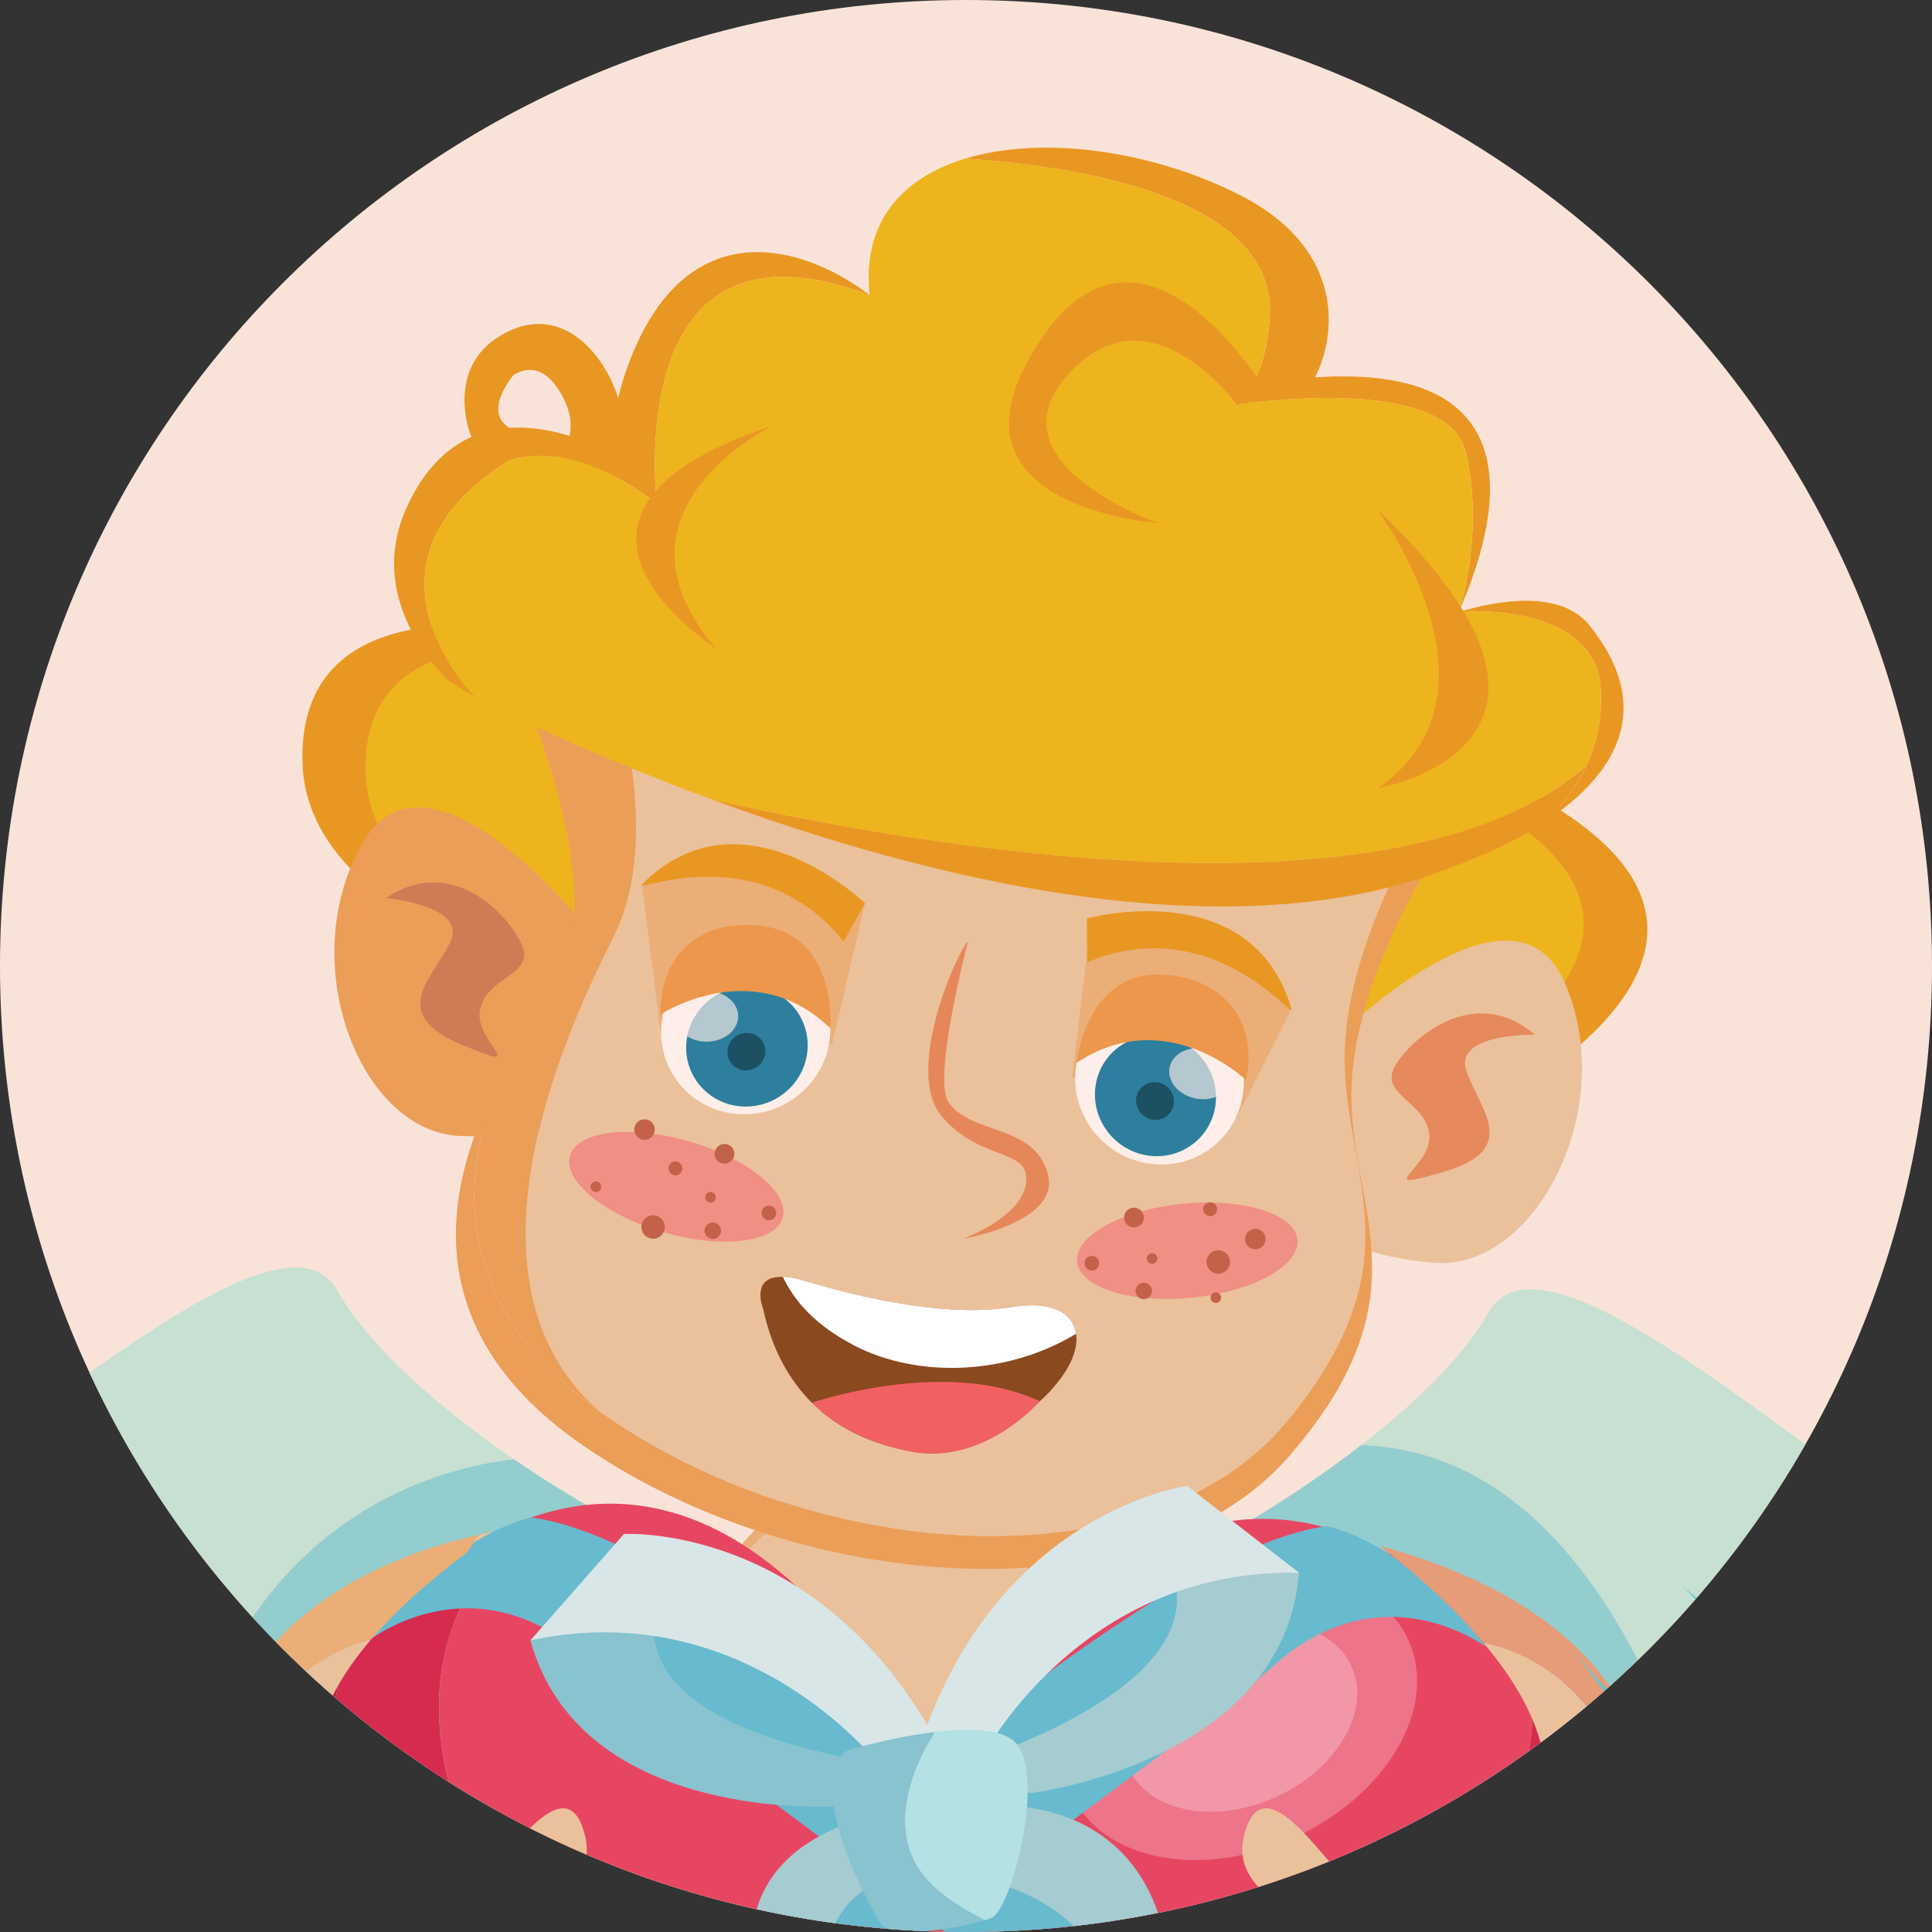 <?xml version="1.0" encoding="utf-8"?>
<!-- Generator: Adobe Illustrator 25.2.3, SVG Export Plug-In . SVG Version: 6.00 Build 0)  -->
<svg version="1.1" id="Layer_1" xmlns="http://www.w3.org/2000/svg" xmlns:xlink="http://www.w3.org/1999/xlink" x="0px" y="0px"
	 viewBox="0 0 576 576" enable-background="new 0 0 576 576" xml:space="preserve">
<rect x="0" y="0" width="576" height="576" fill="#333333" stroke="none"/>
<g>
	<g>
		<defs>
			<path id="SVGID_1_" d="M576,288c0,159.06-128.94,288-288,288C128.94,576,0,447.06,0,288S128.94,0,288,0
				C447.06,0,576,128.94,576,288z"/>
		</defs>
		<use xlink:href="#SVGID_1_"  overflow="visible" fill="#F9E3D9"/>
		<clipPath id="SVGID_2_">
			<use xlink:href="#SVGID_1_"  overflow="visible"/>
		</clipPath>
		<g clip-path="url(#SVGID_2_)">
			<g>
				<g>
					<path fill="#64C8CB" d="M-9.03,508.96c0.06-4.16,1.05-7.32,1.05-7.32c-6.08,1.73-11.63,2.98-16.85,3.87
						c3.62-0.84,49.6-22.59,68.37-39.92C39.9,469.44,13.5,496.98-9.03,508.96z"/>
					<path fill="#64C8CB" d="M74.52,486.48c-1.1,1.56-4,5.56-7.97,10.71c-4.15,5.4-9.48,12.14-15.2,18.75
						c-1.64,1.88-3.29,3.74-4.98,5.58c-1.68,1.83-3.37,3.65-5.08,5.36c-1.71,1.74-3.39,3.37-5.08,4.93
						c-1.11,1.05-2.22,2.03-3.29,2.96l-0.03-0.03c-2.36-3.14-3.16-5.58-3.16-5.58c-2.11,0.2-4.15,0.4-5.98,0.47
						c3.19-1.74,6.83-3.87,10.76-6.46c9.98-6.56,21.91-16.03,33.7-29.25c0,0,0.03-0.05,0.05-0.05
						C70.37,491.54,72.46,489.08,74.52,486.48z"/>
					<path fill="#93CDCE" d="M117.52,502.77c0,0-0.03,0.13-0.05,0.23v0.03c-0.15,0.47-0.43,1.33-0.81,2.49
						c-0.18,0.58-0.4,1.25-0.65,2.01c-0.25,0.73-0.53,1.51-0.83,2.37c-1.48,4.27-3.59,9.98-6.16,15.78
						c-0.75,1.74-1.55,3.5-2.39,5.21c-0.3,0.58-0.58,1.16-0.85,1.71c-0.55,1.13-1.13,2.24-1.76,3.31c0,0.03,0,0.03,0,0.03
						c-2.09,3.8-4.32,7.24-6.64,9.88h-0.03v-0.03c-3.11-2.69-4.12-5.41-4.12-5.41c-4.5,1.61-8.64,2.84-12.57,3.82
						c4.43-2.87,9.98-6.99,15.73-12.54c2.03-2.01,4.1-4.17,6.16-6.51c0.75-0.83,1.48-1.68,2.16-2.56c0.23-0.23,0.4-0.48,0.58-0.71
						c0.75-0.9,1.46-1.81,2.14-2.76c0.83-1.06,1.63-2.16,2.39-3.29c0.81-1.13,1.59-2.29,2.31-3.49c0.73-1.1,1.44-2.26,2.06-3.42
						C115.38,506.94,116.49,504.91,117.52,502.77z"/>
				</g>
				<path fill="#C7E0D1" d="M51.35,515.94c5.73-6.61,11.05-13.35,15.2-18.75c-6.53,13.22-11.68,29.23-14.62,48.63
					c-10.13-2.01-15.88-7.04-19-11.06l-0.03-0.03c1.1-0.93,2.21-1.91,3.32-2.94c1.68-1.56,3.37-3.19,5.08-4.93
					c1.68-1.71,3.39-3.52,5.08-5.36C48.05,519.69,49.71,517.83,51.35,515.94z"/>
				<path fill="#C7E0D1" d="M153.25,435.07c-14.72,1.51-59.2,10.13-84.99,58.81c-0.03,0-0.03,0.03-0.03,0.03
					c-11.81,13.24-23.75,22.72-33.72,29.28c-3.93,2.57-7.56,4.71-10.76,6.43c-28.22,1.56-32.75-11.81-32.8-20.65
					c17.62-9.35,37.57-28.2,47.19-37.82c0.4-0.4,0.78-0.78,1.13-1.13c0.36-0.35,0.68-0.68,1.01-1.01c0.63-0.66,1.18-1.23,1.66-1.71
					c0.48-0.5,0.88-0.93,1.21-1.25c0.15-0.15,0.27-0.31,0.4-0.43c-18.47,17.04-63.33,38.38-68.19,39.86
					c-0.07,0.03-0.15,0.03-0.2,0.05c-0.07,0-0.07,0-0.07,0c-57.76,10.03-58.81-27.74-58.81-27.74
					c25.74-1.69,76.23-45.12,118.37-74.11h0.03h0.03c30.76-21.21,57.02-34.74,65.92-18.85c5.73,10.18,15.83,21.06,28.02,31.49
					C136.24,422.8,144.66,429.16,153.25,435.07z"/>
				<path fill="#93CDCE" d="M187.36,523.35c9.05-32.99,0.75-57.37-7.46-71.72c19.43,10.91,36.91,18.09,45.51,18.42l11.46,40.29
					C236.86,510.34,215.66,513.51,187.36,523.35z"/>
			</g>
			<g>
				<g>
					<path fill="#64C8CB" d="M553.43,515.44c-0.06-4.16-1.05-7.32-1.05-7.32c6.08,1.73,11.63,2.98,16.85,3.87
						c-3.61-0.84-49.59-22.59-68.37-39.92C504.49,475.92,530.9,503.46,553.43,515.44z"/>
					<path fill="#64C8CB" d="M520.65,536.12c-1.83-0.1-3.87-0.28-5.98-0.48c0,0-0.81,2.46-3.19,5.58c-1.64-1.41-3.32-2.92-5-4.52
						c-0.45-0.43-0.9-0.88-1.36-1.31v-0.03l-0.02-0.03c-0.68-0.65-1.33-1.31-2.01-1.98c-6.76-6.91-13.57-14.93-19.28-22.07
						c-0.93-1.18-1.86-2.33-2.74-3.46c-0.45-0.56-0.88-1.11-1.31-1.66c-1.29-1.63-2.46-3.19-3.55-4.62
						c-0.35-0.48-0.7-0.93-1.05-1.38c-1.01-1.33-1.91-2.53-2.66-3.59l-0.03-0.03c-0.78-1.03-1.4-1.91-1.91-2.61l-0.03-0.03
						c-0.3-0.4-0.53-0.73-0.73-1.01c0.55,0.71,1.13,1.38,1.68,2.07c1.13,1.38,2.29,2.74,3.44,4.07c3.77,4.3,7.56,8.22,11.31,11.79
						c0.88,0.83,1.74,1.66,2.61,2.44c1.14,1.05,2.29,2.06,3.42,3.04c2.92,2.53,5.78,4.85,8.55,6.93v0.03
						c4.22,3.19,8.27,5.93,11.96,8.24C515.63,533.28,518.26,534.82,520.65,536.12z"/>
					<path fill="#93CDCE" d="M463.71,550.67c-3.9-0.98-8.07-2.21-12.54-3.82c0,0-1.01,2.74-4.15,5.43
						c-1.01-1.13-1.99-2.41-2.94-3.81c-0.96-1.38-1.88-2.89-2.81-4.48c-0.6-1.05-1.18-2.13-1.78-3.24
						c-0.88-1.66-1.71-3.39-2.54-5.12c-0.25-0.58-0.53-1.16-0.81-1.74c-0.77-1.74-1.53-3.47-2.24-5.18
						c-2.13-5.13-3.89-9.98-5.13-13.57c-0.27-0.81-0.5-1.53-0.73-2.19v-0.02c-0.23-0.66-0.4-1.23-0.58-1.74
						c-0.18-0.53-0.32-0.96-0.4-1.28c-0.05-0.23-0.12-0.43-0.15-0.56c-0.03-0.05-0.05-0.1-0.05-0.1c1.68,3.37,3.5,6.56,5.38,9.55
						c0.38,0.6,0.75,1.18,1.16,1.75c1.16,1.76,2.33,3.42,3.54,5.03c1.61,2.13,3.24,4.17,4.9,6.03c0.83,0.93,1.64,1.83,2.46,2.71
						C451.31,541.86,458.33,547.18,463.71,550.67z"/>
				</g>
				<path fill="#C7E0D1" d="M469.81,492.89c0.2,0.25,0.43,0.6,0.73,1.01C470.24,493.5,470.01,493.17,469.81,492.89z"/>
				<path fill="#C7E0D1" d="M470.56,493.93c0.51,0.68,1.13,1.56,1.91,2.61C471.69,495.51,471.07,494.63,470.56,493.93z"/>
				<path fill="#C7E0D1" d="M472.5,496.56c0.75,1.03,1.66,2.26,2.66,3.59C474.16,498.83,473.25,497.62,472.5,496.56z"/>
				<path fill="#C7E0D1" d="M506.48,536.7c1.68,1.61,3.37,3.11,5,4.52c-0.88,1.16-2.01,2.39-3.37,3.59c-0.96-3.14-1.94-6.26-3-9.42
					v-0.03C505.57,535.82,506.03,536.27,506.48,536.7z"/>
				<path fill="#C7E0D1" d="M628.09,484.25c0,0-1.05,37.75-58.78,27.75c0,0,0,0-0.08,0c0,0-0.12-0.03-0.2-0.05
					c-1.46-0.45-6.56-2.72-13.47-6.11c-0.73-0.35-1.49-0.73-2.24-1.1c-0.78-0.38-1.56-0.78-2.37-1.18c-2.39-1.2-4.95-2.51-7.56-3.92
					c-0.45-0.23-0.88-0.45-1.33-0.7c-2.21-1.18-4.5-2.42-6.76-3.7c-2.74-1.53-5.53-3.14-8.27-4.75c-2.74-1.63-5.46-3.29-8.1-4.97
					c-6.93-4.43-13.26-9-17.94-13.3c-0.05-0.03-0.1-0.08-0.15-0.12c0.1,0.12,0.23,0.25,0.4,0.4v0.03c0.63,0.66,1.58,1.66,2.87,2.94
					v0.03c0.32,0.32,0.65,0.65,1,1c2.82,2.84,6.74,6.71,11.36,10.96c1.13,1.09,2.34,2.16,3.57,3.27c1.23,1.1,2.51,2.24,3.81,3.37
					c1.29,1.13,2.61,2.26,3.97,3.39c2.04,1.71,4.13,3.39,6.26,5.06c6.36,4.95,12.99,9.55,19.33,12.91
					c-0.03,8.83-4.55,22.22-32.77,20.66c-2.39-1.31-5.02-2.81-7.86-4.6c-3.69-2.31-7.74-5.05-11.96-8.24v-0.03
					c-17.51-46.57-46.77-90.7-94.95-92.43c3.42-2.64,6.71-5.33,9.88-8.05c12.19-10.4,22.29-21.28,28.02-31.46
					c8.87-15.88,35.16-2.37,65.92,18.85h0.03h0.03C551.86,439.14,602.38,482.54,628.09,484.25z"/>
				<path fill="#93CDCE" d="M357.05,529.84c-28.3-9.85-49.53-13.04-49.53-13.04L319,476.54c8.6-0.32,26.09-7.51,45.51-18.42
					C356.29,472.47,348,496.84,357.05,529.84z"/>
			</g>
			<path fill="#93CDCE" d="M187.36,523.35c-3.67,1.26-7.44,2.65-11.28,4.15c-9.2,3.54-18.9,7.79-28.7,12.84
				c-29.91,15.3-43.85,10.61-49.99,5.45c2.31-2.64,4.55-6.08,6.64-9.88c0,0,0,0,0-0.03c0.63-1.08,1.21-2.18,1.76-3.31
				c0.27-0.55,0.55-1.13,0.85-1.71c0.83-1.71,1.64-3.47,2.39-5.21c2.57-5.8,4.68-11.51,6.16-15.78c0.32-0.86,0.58-1.64,0.83-2.37
				c0.25-0.75,0.47-1.43,0.65-2.01c0.4-1.18,0.66-2.03,0.81-2.49V503c0.03-0.1,0.05-0.2,0.07-0.25l-0.02,0.03
				c-1.03,2.14-2.14,4.17-3.32,6.13c-0.65,1.18-1.36,2.31-2.06,3.42c-0.75,1.18-1.53,2.36-2.31,3.49c-0.78,1.13-1.58,2.22-2.39,3.29
				c-0.7,0.96-1.41,1.86-2.14,2.76c-0.18,0.23-0.35,0.48-0.58,0.71c-0.7,0.88-1.43,1.73-2.16,2.56c-2.06,2.34-4.13,4.5-6.16,6.51
				c-5.75,5.55-11.31,9.67-15.73,12.54c-12.19,3.02-21.56,3.09-28.74,1.64c2.94-19.41,8.09-35.41,14.62-48.63
				c3.97-5.15,6.86-9.15,7.97-10.71c-2.06,2.59-4.15,5.06-6.26,7.39c25.79-48.68,70.27-57.3,84.99-58.81
				c8.85,6.08,17.95,11.69,26.65,16.57C188.11,465.98,196.4,490.36,187.36,523.35z"/>
			<path fill="#93CDCE" d="M508.11,544.82c-6.79,6.08-19.93,11.91-44.41,5.86c-5.38-3.5-12.39-8.82-19.41-16.34
				c-0.83-0.88-1.63-1.78-2.46-2.71c-1.66-1.86-3.29-3.9-4.9-6.03c-1.21-1.61-2.39-3.27-3.54-5.03c-0.4-0.58-0.78-1.16-1.16-1.75
				c-1.88-3-3.7-6.19-5.38-9.61c0,0,0.03,0.1,0.05,0.15c-0.03-0.05-0.05-0.07-0.07-0.12c0.05,0.12,0.1,0.35,0.22,0.68
				c0.08,0.32,0.23,0.75,0.4,1.28c0.15,0.5,0.35,1.08,0.58,1.74v0.02c0.2,0.66,0.45,1.41,0.73,2.19c1.23,3.59,3,8.44,5.13,13.57
				c0.7,1.71,1.46,3.44,2.24,5.18c0.28,0.58,0.55,1.16,0.81,1.74c0.81,1.73,1.66,3.46,2.54,5.12c0.58,1.11,1.18,2.19,1.78,3.24
				c0.93,1.59,1.86,3.09,2.81,4.48c0.96,1.4,1.94,2.68,2.94,3.81c-6.11,5.1-20.06,9.85-50.02-5.48
				c-9.77-5.02-19.48-9.27-28.67-12.84c-3.87-1.48-7.62-2.86-11.28-4.12c-9.05-32.99-0.75-57.37,7.46-71.73
				c13.65-7.64,28.22-17.11,41.37-27.31c48.18,1.74,77.43,45.86,94.95,92.43c-2.76-2.09-5.63-4.4-8.55-6.93
				c-1.13-0.98-2.28-1.99-3.42-3.04c-0.88-0.78-1.73-1.61-2.61-2.44c-3.74-3.57-7.54-7.49-11.31-11.79
				c-1.16-1.33-2.31-2.69-3.44-4.07c-0.55-0.68-1.13-1.36-1.68-2.07c0.2,0.28,0.43,0.6,0.73,1.01l0.03,0.03
				c0.51,0.7,1.13,1.59,1.91,2.61l0.03,0.03c0.75,1.06,1.66,2.26,2.66,3.59c0.35,0.45,0.7,0.9,1.05,1.38
				c1.09,1.43,2.26,2.99,3.55,4.62c0.42,0.55,0.85,1.1,1.31,1.66c0.88,1.13,1.78,2.29,2.74,3.46c5.71,7.14,12.52,15.16,19.28,22.07
				c0.68,0.68,1.33,1.33,2.01,1.98l0.02,0.03v0.03C506.18,538.56,507.16,541.68,508.11,544.82z"/>
			<path fill="#EBAE76" d="M179.39,591.95c2.84-44.57,17.22-87.85,37.43-121.05c7.08-11.55,17.85-20.35,31.03-26.7
				c1.68,0.14,3.39,0.25,5.27,0.34c27.73,4.84,50.8,11.55,69.91,19.59c-15.3-9.75-33.51-19.13-55.18-27.93
				c-1.79-0.49-3.43-0.96-5.06-1.47c-14.23,3.4-26.62,9.71-35.98,19.5c-32.4,34.05-59.7,84.24-68.46,137.7H179.39z"/>
			<path fill="#EAC19B" d="M369.38,591.95c-3.07-34.52-14.69-78.92-46.34-127.81c-19.12-8.04-42.18-14.75-69.91-19.59
				c-1.88-0.1-3.59-0.2-5.27-0.34c-13.19,6.35-23.95,15.14-31.03,26.7c-20.21,33.2-34.59,76.48-37.43,121.05H369.38z"/>
			<path fill="#E69B79" d="M368.06,591.95h38.67c4.17-17.32,5-35.33,0.55-52.6c-20.43-79.09-114.65-95.01-114.65-95.01l-24.75-8.12
				C340.33,485.15,362.92,545.55,368.06,591.95z"/>
			<path fill="#E99723" d="M185.58,129.31c1.94-12.75-13.87-43.61-37.13-28.78c-14.88,9.48-8.69,27.45-8.69,27.45
				c4.15,14.85,19.13,1.81,19.13,1.81c-19.31-2.68-5.63-18.14-5.63-18.14l0,0c4.11-2.29,8.66-2.12,12.86,3.94
				c14.07,20.31-13.53,32.74-14.41,33.27l32.01,2.52C183.71,151.39,183.64,142.06,185.58,129.31z"/>
			<path fill="#E99723" d="M159.77,188.53c0,0-71.49-16.01-69.58,39.16c1.9,55.18,107.67,72.25,107.67,72.25l234.98,36.02
				c0,0,111.66-50.09,25.89-98.28C372.98,189.5,159.77,188.53,159.77,188.53z"/>
			<path fill="#EEB41E" d="M172.02,195.21c0,0-64.75-14.5-63.02,35.48c1.72,49.97,97.53,65.44,97.53,65.44l212.84,32.62
				c0,0,101.14-45.38,23.45-89.02C365.14,196.09,172.02,195.21,172.02,195.21z"/>
			<g>
				<path fill="#EAC19B" d="M393.02,314.51c0,0,56.9-59.01,73.4-21.7c16.5,37.32-8.64,85.99-38.75,83.69
					c-30.1-2.31-44.5-16.65-44.5-16.65L393.02,314.51z"/>
				<path fill="#E6895D" d="M457.6,308.49c0,0-24.29-0.54-20.42,10.79c3.87,11.33,16.39,23.28-6.55,30.03
					c-22.94,6.75-3.41-1.26-4.5-11.08c-1.09-9.82-14.75-11.87-10.4-20.05C420.09,310.01,439.45,292.83,457.6,308.49z"/>
			</g>
			<g>
				<path fill="#EB9E58" d="M178.71,281.01c0,0-49.87-65.05-70.49-29.84c-20.61,35.21-1.12,86.41,29.06,87.52
					c30.17,1.1,46.1-11.52,46.1-11.52L178.71,281.01z"/>
				<path fill="#CF7B55" d="M115.22,267.74c0,0,24.2,2.21,19.07,13.03c-5.13,10.82-18.91,21.28,3.12,30.58
					c22.03,9.29,3.53-0.87,5.72-10.51c2.19-9.63,15.99-10.13,12.59-18.74C152.33,273.48,135.02,254.24,115.22,267.74z"/>
			</g>
			<path fill="#EB9E58" d="M403.07,321.31c-2.6,37.32,24.29,62.92-18.39,112.45c-42.7,49.53-146.03,41.7-210.56-2.59
				c-49.72-34.08-42.1-76.26-26.1-107.59c-11.41,29.91-12.1,66.62,30.68,97.13c62.9,44.87,163.41,53.04,204.77,3.24
				c41.36-49.83,15.14-75.73,17.56-113.34c1.88-29.28,19.89-61.05,27.72-73.66l6.85,5.66C435.59,242.62,405.68,284.02,403.07,321.31
				z"/>
			<path fill="#EAC19B" d="M401.02,310.62c-2.42,37.61,23.81,63.51-17.56,113.34c-41.36,49.8-141.86,41.63-204.77-3.24
				c-45.43-39.79-8.23-116.61,4.31-141.67c12.52-25.07,3.67-59.25,2.07-69.24l-29.43-5.43c-0.12-0.39-0.19-0.68-0.19-0.9l7.6-2.68
				l155.55-54.85l110.15,91.01C420.92,249.57,402.9,281.34,401.02,310.62z"/>
			<path fill="#EEB41E" d="M133.41,202.67l8.62,5.52c-3.91-1.93-6.01-3.05-6.01-3.05S135,204.28,133.41,202.67z"/>
			<path fill="#EEB41E" d="M436.29,257.24l8.2-3.43C441.01,255.4,438.13,256.55,436.29,257.24z"/>
			<path fill="#E99723" d="M259.27,87.95c-74.78-28.08-63.39,62.3-63.39,62.3c-27.07-21.13-44.59-12.66-44.59-12.66
				c-49.09,31.05-10.05,69.82-9.26,70.6l-8.62-5.52c-6.77-6.81-23.51-27.11-11.96-51.84c14.42-30.94,41.51-25.56,61.9-15.44
				c-0.99-6.8-0.13-14.98,3.31-24.86C203.1,63.34,237.81,71.75,259.27,87.95z"/>
			<path fill="#E99723" d="M434.95,182.36c0.53-1.59,7.48-23.79,2.11-47.33c-5.58-24.44-69.04-14.26-69.04-14.26
				c11.18-8.46,10.59-29.31,10.59-29.31c-1.51-32.7-55.8-41.76-90.81-44.17c22.91-6.97,55.38-2.54,81.81,10.83
				c29.24,14.77,30.11,38.98,22.47,54.38C457.75,108.19,447.48,153.91,434.95,182.36z"/>
			<path fill="#E99723" d="M459.33,245.82c1.96-1.51,19.47-15.64,17.91-40.49c-1.59-24.83-37.7-23.25-41.89-23.01
				c11.31-3.34,29.91-6.57,38.47,4.07C496.03,213.94,477.76,234.05,459.33,245.82z"/>
			<path fill="#E99723" d="M472.95,228.25c-4.92,10.6-12.39,16.62-13.62,17.57c-0.13,0.09-0.19,0.14-0.19,0.14
				c-5.17,3.28-10.39,5.93-14.65,7.85l-8.2,3.43l-0.47,0.19c-1.07,0.38-1.67,0.57-1.67,0.57c-66.09,27.15-157.66,4.03-221.83-19.61
				C276.96,252.88,417.46,276.95,472.95,228.25z"/>
			<g>
				<path fill="#BF2847" d="M121.05,591.95c-18.05-32-27.49-64.57-19.15-93.65c-15.8,28.21-11.18,60.86,4,93.65H121.05z"/>
				<path fill="#D72A4F" d="M444.98,591.95c3.81-6.35,7.3-12.71,10.33-19.05c6.84-19.23,9.07-38.08,4.62-55.6
					c-0.75-3.02-1.74-6-2.91-8.94c-0.03,10.15-2.11,20.63-5.81,31.27c-6.03,17.35-16.37,35.09-28.95,52.33H444.98z"/>
				<path fill="#D72A4F" d="M163.1,591.95c-27.63-40.13-43.31-83.11-22.99-118.18c0,0,0-0.03,0-0.05
					c4.35-7.49,10.35-14.63,18.22-21.28c-3.7,1.28-7.47,2.89-11.31,4.82c-2.89,1.43-5.8,3.09-8.79,4.95
					c-17.16,10.76-28.95,22.95-36.32,36.09c-8.34,29.08,1.09,61.65,19.15,93.65H163.1z"/>
				<path fill="#E74662" d="M422.26,591.95c20.28-27.81,34.68-56.9,34.76-83.6c-5.92-14.82-17.16-28.41-35-40.33
					C336.99,411.36,278.5,531.4,278.5,531.4s-45.27-104.9-120.17-78.98c-44.72,37.86-28.72,90.8,4.84,139.52H422.26z"/>
				<path opacity="0.25" fill="#FFFFFF" d="M403.44,498.03c5,13.48-6.02,30.67-24.62,38.4c-18.6,7.72-37.74,3.06-42.74-10.42
					c-5-13.47,6.02-30.66,24.62-38.39C379.29,479.89,398.43,484.55,403.44,498.03z"/>
				<path opacity="0.25" fill="#FFFFFF" d="M420.68,490.86c7.56,20.38-9.1,46.38-37.23,58.05c-28.13,11.68-57.07,4.63-64.63-15.74
					c-7.57-20.38,9.1-46.37,37.23-58.05S413.11,470.48,420.68,490.86z"/>
			</g>
			<path fill="#EAC19B" d="M147.02,457.26c-2.74,1.88-5.35,3.77-7.84,5.63l3.67-5.35c1.84-0.43,3.67-0.83,5.5-1.18
				C147.9,456.66,147.47,456.96,147.02,457.26z"/>
			<g>
				<path fill="#8B491F" d="M315.47,411.92c-1.53,2.04-3.31,3.93-5.46,5.85c-9.49,9.82-23.42,17.95-38.66,14.91
					c-10.48-2.07-20.97-6.07-29.25-14.51c-0.03,0.18-0.03,0.18-0.16-0.08c-6.41-6.42-11.78-15.54-14.38-27.77c0,0-4.13-10,5.87-9.61
					c1.66-0.05,3.86,0.36,6.58,1.19c17.65,5.27,42.98,11.01,62.06,7.73c11.78-1.84,17.96,2,18.74,8.03
					C321.47,401.67,319.48,407,315.47,411.92z"/>
				<path fill="#FFFFFF" d="M320.8,397.65c-21.37,12.95-49.33,13.31-68.22,2.34c-11.1-6.19-16.5-13.58-19.16-19.29
					c1.66-0.05,3.86,0.36,6.58,1.19c17.65,5.27,42.98,11.01,62.06,7.73C313.84,387.78,320.02,391.61,320.8,397.65z"/>
				<path fill="#F16162" d="M310.01,417.77c-9.49,9.82-23.42,17.95-38.66,14.91c-10.48-2.07-20.97-6.07-29.25-14.51
					C255.44,413.91,287.05,406.92,310.01,417.77z"/>
			</g>
			<path fill="#F08F84" d="M233.28,363.22c-2.37,7.4-18.46,9.18-35.94,4c-17.48-5.19-29.72-15.39-27.34-22.79
				c2.37-7.4,18.46-9.18,35.94-3.99C223.41,345.63,235.65,355.83,233.28,363.22z"/>
			<path fill="#F08F84" d="M321.15,376.32c0.97,7.7,16.47,12.41,34.6,10.52c18.13-1.89,32.03-9.67,31.06-17.37
				c-0.97-7.71-16.47-12.42-34.59-10.53C334.08,360.83,320.17,368.61,321.15,376.32z"/>
			<path fill="#E6875A" d="M288.6,280.71c-2.7,1.95-19.32,38.35-7.87,52.04c11.45,13.69,26.19,9.27,25.2,19.69
				c-0.99,10.41-18.78,16.88-18.78,16.88s29.06-4.89,25.27-19.22c-3.99-15.12-22.83-11.59-29.61-21.47
				C277.87,321.45,288.6,280.71,288.6,280.71z"/>
			<g>
				<path fill="#C36149" d="M195.19,337.04c-0.16,1.68-1.64,2.91-3.32,2.76c-1.68-0.16-2.91-1.64-2.76-3.32
					c0.16-1.68,1.64-2.91,3.32-2.76C194.11,333.88,195.35,335.36,195.19,337.04z"/>
				<path fill="#C36149" d="M203.43,348.53c-0.1,1.14-1.11,1.98-2.25,1.87c-1.14-0.11-1.98-1.12-1.87-2.26
					c0.1-1.14,1.11-1.98,2.25-1.87C202.7,346.38,203.54,347.39,203.43,348.53z"/>
				<path fill="#C36149" d="M218.93,344.27c-0.15,1.62-1.59,2.81-3.2,2.66c-1.62-0.15-2.81-1.58-2.66-3.2
					c0.15-1.62,1.59-2.81,3.2-2.66S219.08,342.65,218.93,344.27z"/>
				<path fill="#C36149" d="M213.42,357.11c-0.08,0.87-0.85,1.51-1.72,1.43c-0.87-0.08-1.51-0.85-1.43-1.72
					c0.08-0.87,0.85-1.51,1.72-1.43C212.86,355.47,213.49,356.24,213.42,357.11z"/>
				<path fill="#C36149" d="M214.95,367.15c-0.13,1.35-1.33,2.34-2.67,2.21c-1.35-0.12-2.34-1.31-2.22-2.66
					c0.13-1.35,1.32-2.34,2.67-2.22C214.08,364.61,215.07,365.79,214.95,367.15z"/>
				<path fill="#C36149" d="M198.19,366.14c-0.18,1.92-1.88,3.33-3.8,3.15c-1.92-0.18-3.33-1.88-3.15-3.8
					c0.18-1.92,1.88-3.33,3.8-3.15C196.95,362.52,198.36,364.22,198.19,366.14z"/>
				<path fill="#C36149" d="M179.24,353.95c-0.08,0.87-0.85,1.51-1.72,1.43c-0.87-0.08-1.51-0.85-1.43-1.72
					c0.08-0.87,0.85-1.51,1.72-1.43C178.68,352.31,179.32,353.08,179.24,353.95z"/>
				<path fill="#C36149" d="M231.42,361.84c-0.12,1.2-1.18,2.08-2.37,1.97c-1.2-0.11-2.08-1.18-1.97-2.37
					c0.11-1.2,1.17-2.08,2.37-1.97C230.64,359.58,231.53,360.65,231.42,361.84z"/>
			</g>
			<g>
				<path fill="#C36149" d="M371.22,369.14c-0.16,1.68,1.08,3.16,2.76,3.31c1.68,0.16,3.16-1.08,3.32-2.76
					c0.16-1.68-1.08-3.16-2.76-3.32C372.86,366.23,371.38,367.46,371.22,369.14z"/>
				<path fill="#C36149" d="M358.71,360.32c-0.1,1.14,0.73,2.14,1.87,2.25c1.14,0.11,2.14-0.73,2.26-1.87
					c0.1-1.14-0.73-2.15-1.87-2.26C359.83,358.35,358.82,359.19,358.71,360.32z"/>
				<path fill="#C36149" d="M335.14,362.73c-0.15,1.62,1.04,3.05,2.66,3.2c1.62,0.15,3.05-1.04,3.2-2.66
					c0.15-1.62-1.04-3.05-2.66-3.2S335.29,361.12,335.14,362.73z"/>
				<path fill="#C36149" d="M341.91,375.07c-0.08,0.87,0.56,1.64,1.43,1.72c0.87,0.08,1.64-0.56,1.72-1.43
					c0.08-0.87-0.56-1.64-1.43-1.72C342.76,373.56,342,374.2,341.91,375.07z"/>
				<path fill="#C36149" d="M338.56,384.65c-0.12,1.35,0.87,2.54,2.22,2.66c1.35,0.12,2.54-0.86,2.66-2.22
					c0.12-1.35-0.86-2.54-2.22-2.66C339.88,382.31,338.69,383.3,338.56,384.65z"/>
				<path fill="#C36149" d="M359.73,375.91c-0.18,1.92,1.23,3.61,3.15,3.8c1.92,0.18,3.62-1.23,3.8-3.15
					c0.18-1.92-1.23-3.61-3.15-3.8C361.6,372.59,359.91,374,359.73,375.91z"/>
				<path fill="#C36149" d="M360.91,386.72c-0.08,0.87,0.56,1.64,1.43,1.72c0.87,0.08,1.64-0.56,1.72-1.43
					c0.08-0.87-0.57-1.64-1.43-1.72C361.77,385.21,361,385.85,360.91,386.72z"/>
				<path fill="#C36149" d="M323.35,376.41c-0.11,1.2,0.77,2.26,1.97,2.37s2.26-0.77,2.37-1.97c0.11-1.2-0.77-2.26-1.97-2.37
					C324.52,374.33,323.46,375.22,323.35,376.41z"/>
			</g>
			<path fill="#68BACE" d="M174.2,493.98c20.28,18.08,74.43,55.33,127.77,97.97h51.78C294.9,536.42,205,458.46,158.33,452.42
				c0,0-23.95,4.51-47.44,36.08C110.88,488.5,141.65,464.97,174.2,493.98z"/>
			<path fill="#68BACE" d="M255.35,591.95c52.35-41.57,104.7-77.82,124.42-95.4c32.55-29.02,63.32-5.48,63.32-5.48
				c-23.49-31.56-47.44-36.08-47.44-36.08c-45.6,5.89-133.4,81.19-192.95,136.96H255.35z"/>
			<path fill="#EAC19B" d="M205.47,591.95c0.2-0.84,0.58-1.56,0.58-2.52c0-17.29-35.18-7.24-41.47-15.08
				c-6.28-7.87,15.71-11.01,9.12-29.53c-6.61-18.55-25.13,13.82-32.37,17.89c-4.37,2.49-11.18,7.97-15.86,11.89
				c-21.51-13.69-51.69-42.94-14.6-86.1c-14.6,4.32-37.43,16.49-40.54,50.61c-1.85,20.32,5.2,38.39,14.26,52.84H205.47z"/>
			<path fill="#EAC19B" d="M471.99,591.95c18.17-23.21,21-50.05,6.87-74.65c-9.98-17.31-23.97-24.75-36.79-27.77
				c41.51,49.03,5.02,76.8-18.32,88.39c-3.59-3.12-13.88-11.86-19.76-15.21c-7.23-4.07-25.76-36.44-32.37-17.89
				c-6.58,18.52,15.41,21.66,9.12,29.53c-6.28,7.84-41.47-2.22-41.47,15.08c0,0.96,0.38,1.68,0.58,2.52H471.99z"/>
			<path fill="#EBAE76" d="M84.61,591.95c-9.07-14.45-16.11-32.51-14.26-52.84c3.11-34.13,25.94-46.29,40.54-50.61
				c6.91-8.05,16.18-16.59,28.3-25.61l3.67-5.35c-36.09,8.24-72.27,28.24-82.13,74.01c-5.71,26.53-2.05,46.01,6.29,60.4H84.61z"/>
			<path fill="#E69B79" d="M442.07,489.53c12.82,3.02,26.81,10.46,36.79,27.77c14.14,24.6,11.3,51.44-6.87,74.65h8.17
				c9.1-12.68,14.67-29.37,12.98-51.5c-3.65-47.7-44.56-69.41-81.73-79.54c0.43,0.32,0.83,0.62,1.25,0.96
				C425.17,471.76,434.8,480.96,442.07,489.53z"/>
			<g>
				<path fill="#88C3CF" d="M201.82,467.47c0,0-36.77,42.24,59.9,58.24l-12.38,12.8c0,0-76.11,5.29-91.2-49.45L201.82,467.47z"/>
				<path fill="#D9E6E8" d="M158.14,489.05l27.89-31.71c0,0,56.52-3.43,92.2,60.02l-16.51,8.34
					C261.72,525.71,222.33,475.21,158.14,489.05z"/>
				<path fill="#A5CCD0" d="M340.36,455.93c0,0,44.06,34.56-47.87,68.47l14.56,10.24c0,0,75.75-9.12,80.26-65.73L340.36,455.93z"/>
				<path fill="#D9E6E8" d="M387.32,468.91l-33.35-25.89c0,0-56.16,7.27-79.26,76.29l17.79,5.1
					C292.49,524.4,321.68,467.38,387.32,468.91z"/>
				<path fill="#A5CCD0" d="M248.13,591.95c-8.57-31.47,30.31-36.64,30.31-36.64l-14.37-14.45c0,0-48.93,5.91-38.5,51.09H248.13z"/>
				<path fill="#A5CCD0" d="M330.98,591.95h18.89c-0.61-2.72-1.15-5.5-1.55-8.44c-6.93-50.72-54.42-45.06-54.42-45.06l-9.01,20.5
					C284.89,558.95,321.55,561.48,330.98,591.95z"/>
				<g>
					<path fill="#B3E1E4" d="M295.67,571.76c-0.55,0.22-1.25,0.49-2.06,0.73c-4.7-2.35-9.16-5.06-13.08-8.16
						c-22.71-17.91-2.31-46.97-2.31-46.97s0.11-0.34,0.28-0.96c9.48-1.16,18.96-1.15,23.43,2.39
						C312.53,527.18,301.68,569.23,295.67,571.76z"/>
					<path fill="#88C3CF" d="M293.61,572.49c-8.1,2.53-27.9,5.86-31.16,0.84c-3.59-5.52-22.93-41.62-9.91-51.49
						c0,0,12.97-3.84,25.96-5.44c-0.17,0.61-0.28,0.96-0.28,0.96s-20.4,29.06,2.31,46.97C284.45,567.43,288.91,570.14,293.61,572.49
						z"/>
				</g>
			</g>
			<g>
				<g>
					<polygon fill="#EBAE76" points="191.37,263.72 197.8,314.23 248.12,311.08 257.91,269.31 234.37,264.3 219.64,257.3 
						208.65,257.3 					"/>
					<path fill="#E99723" d="M191.37,263.72c-2.68,2.7,34.79-14.58,60.15,16.99l6.4-11.4C257.91,269.31,221.1,233.73,191.37,263.72z
						"/>
					<g>
						<path fill="#FEEEE9" d="M247.56,307.89c-0.64,13.8-12.46,24.68-26.39,24.31c-13.93-0.36-24.7-11.85-24.05-25.64
							c0.64-13.8,12.46-24.68,26.39-24.31C237.44,282.61,248.2,294.09,247.56,307.89z"/>
						<path fill="#2D7F9D" d="M240.78,312.46c-0.47,9.9-8.94,17.71-18.94,17.44c-9.99-0.26-17.72-8.49-17.25-18.39
							c0.46-9.9,8.94-17.71,18.94-17.45C233.51,294.33,241.24,302.57,240.78,312.46z"/>
						<path fill="#1E5063" d="M228.18,313.69c-0.15,3.09-2.79,5.53-5.92,5.45c-3.12-0.08-5.54-2.65-5.39-5.74
							c0.14-3.09,2.79-5.54,5.91-5.45C225.91,308.02,228.32,310.59,228.18,313.69z"/>
						<path opacity="0.65" fill="#FEEEE9" d="M220.08,303.26c-0.19,4.17-4.56,7.43-9.74,7.3c-5.19-0.14-9.23-3.63-9.03-7.79
							c0.19-4.17,4.56-7.43,9.74-7.29C216.24,295.61,220.28,299.1,220.08,303.26z"/>
					</g>
				</g>
				<path fill="#EC974B" d="M196.92,302.46c0,0,27.54-18.22,50.63,4.14c0,0,2.22-26.8-19.39-30.37
					C211.24,273.45,196.74,282.6,196.92,302.46z"/>
			</g>
			<g>
				<g>
					<polygon fill="#EBAE76" points="385.05,300.9 368.52,333.47 319.64,321.14 324.12,284.14 341.75,277.68 360.08,279.37 
						367.51,282.89 					"/>
					<path fill="#E99723" d="M385.05,300.9c1.05,3.65-23.49-29.52-60.91-14.02l-0.12-13.07C324.02,273.81,373.4,260.31,385.05,300.9
						z"/>
					<g>
						<path fill="#FEEEE9" d="M320.78,318.11c-1.9,13.68,7.71,26.55,21.47,28.75c13.76,2.2,26.46-7.12,28.35-20.8
							s-7.71-26.55-21.48-28.75C335.37,295.11,322.67,304.43,320.78,318.11z"/>
						<path fill="#2D7F9D" d="M326.61,323.85c-1.36,9.81,5.54,19.05,15.41,20.63c9.87,1.57,18.98-5.1,20.34-14.92
							c1.36-9.81-5.54-19.05-15.41-20.62C337.08,307.36,327.96,314.04,326.61,323.85z"/>
						<path fill="#1E5063" d="M338.77,327.36c-0.43,3.07,1.73,5.95,4.82,6.45c3.08,0.49,5.93-1.59,6.36-4.66
							c0.42-3.07-1.74-5.95-4.82-6.45C342.03,322.21,339.19,324.29,338.77,327.36z"/>
						<path opacity="0.65" fill="#FEEEE9" d="M348.64,318.61c-0.58,4.13,3.11,8.14,8.23,8.96c5.12,0.82,9.74-1.87,10.31-6
							c0.57-4.13-3.11-8.14-8.23-8.96C353.82,311.79,349.21,314.47,348.64,318.61z"/>
					</g>
				</g>
				<path fill="#EC974B" d="M371.55,322.07c0,0-23.73-22.97-50.54-5.23c0,0,2.75-26.75,24.64-26.29
					C362.81,290.91,375.37,302.57,371.55,322.07z"/>
			</g>
			<path fill="#64C8CB" d="M74.52,486.48c-1.1,1.56-4,5.56-7.97,10.71c0.55-1.1,1.1-2.19,1.66-3.27c0,0,0.03-0.05,0.05-0.05
				C70.37,491.54,72.46,489.08,74.52,486.48z"/>
			<path fill="#64C8CB" d="M470.54,493.9c-0.3-0.4-0.53-0.73-0.73-1.01c0.55,0.71,1.13,1.38,1.68,2.07
				c1.13,1.38,2.29,2.74,3.44,4.07c3.77,4.3,7.56,8.22,11.31,11.79c0.88,0.83,1.74,1.66,2.61,2.44c1.14,1.05,2.29,2.06,3.42,3.04
				c2.92,2.53,5.78,4.85,8.55,6.93v0.03c1.51,4.02,2.94,8.07,4.28,12.09c-0.68-0.65-1.33-1.31-2.01-1.98
				c-6.76-6.91-13.57-14.93-19.28-22.07c-0.93-1.18-1.86-2.33-2.74-3.46c-0.45-0.56-0.88-1.11-1.31-1.66
				c-1.29-1.63-2.46-3.19-3.55-4.62c-0.35-0.48-0.7-0.93-1.05-1.38c-1.01-1.33-1.91-2.53-2.66-3.59l-0.03-0.03
				c-0.78-1.03-1.4-1.91-1.91-2.61L470.54,493.9z"/>
			<path fill="#EB9E58" d="M178.7,420.72c-42.78-30.51-42.09-67.22-30.68-97.13c4.75-9.35,10.27-17.75,15.25-24.66
				c3.14-4.41,5.21-9.41,6.47-14.8c6.98-30.15-12.03-71.83-14.1-79.75l29.43,5.43c1.6,9.99,10.44,44.17-2.07,69.24
				C170.46,304.11,133.27,380.92,178.7,420.72z"/>
			<path fill="#EEB41E" d="M472.95,228.25c-55.49,48.7-195.99,24.63-260.63,10.14c-33.22-12.24-59.1-24.6-70.27-30.18l-0.02-0.03
				c-0.79-0.78-39.83-39.55,9.26-70.6c0,0,17.52-8.47,44.59,12.66c0,0-11.39-90.37,63.39-62.3c-2.37-21.93,9.93-35.05,28.52-40.67
				c35.01,2.41,89.29,11.48,90.81,44.17c0,0,0.59,20.85-10.59,29.31c0,0,63.46-10.18,69.04,14.26c5.37,23.54-1.59,45.74-2.11,47.33
				c-0.03,0.07-0.03,0.1-0.03,0.1c0.16-0.03,0.29-0.1,0.44-0.14c4.19-0.24,40.3-1.82,41.89,23.01
				C477.82,214.44,475.81,222.1,472.95,228.25z"/>
			<path fill="#E99723" d="M230.16,127c0,0-52.06,25.27-16.74,66.22C213.42,193.22,150.24,153.37,230.16,127z"/>
			<path fill="#E99723" d="M410.44,151.72c0,0,41.43,54.86,0.35,83.27C410.79,234.99,485.2,222.29,410.44,151.72z"/>
			<path fill="#E99723" d="M376.68,115.56c0,0-39.73-66.09-70.98-6.51c-22.41,42.71,39.66,46.9,39.66,46.9s-49.89-17.29-27.72-43.4
				c24.49-28.84,51.28,8.28,51.28,8.28L376.68,115.56z"/>
		</g>
	</g>
</g>
</svg>
